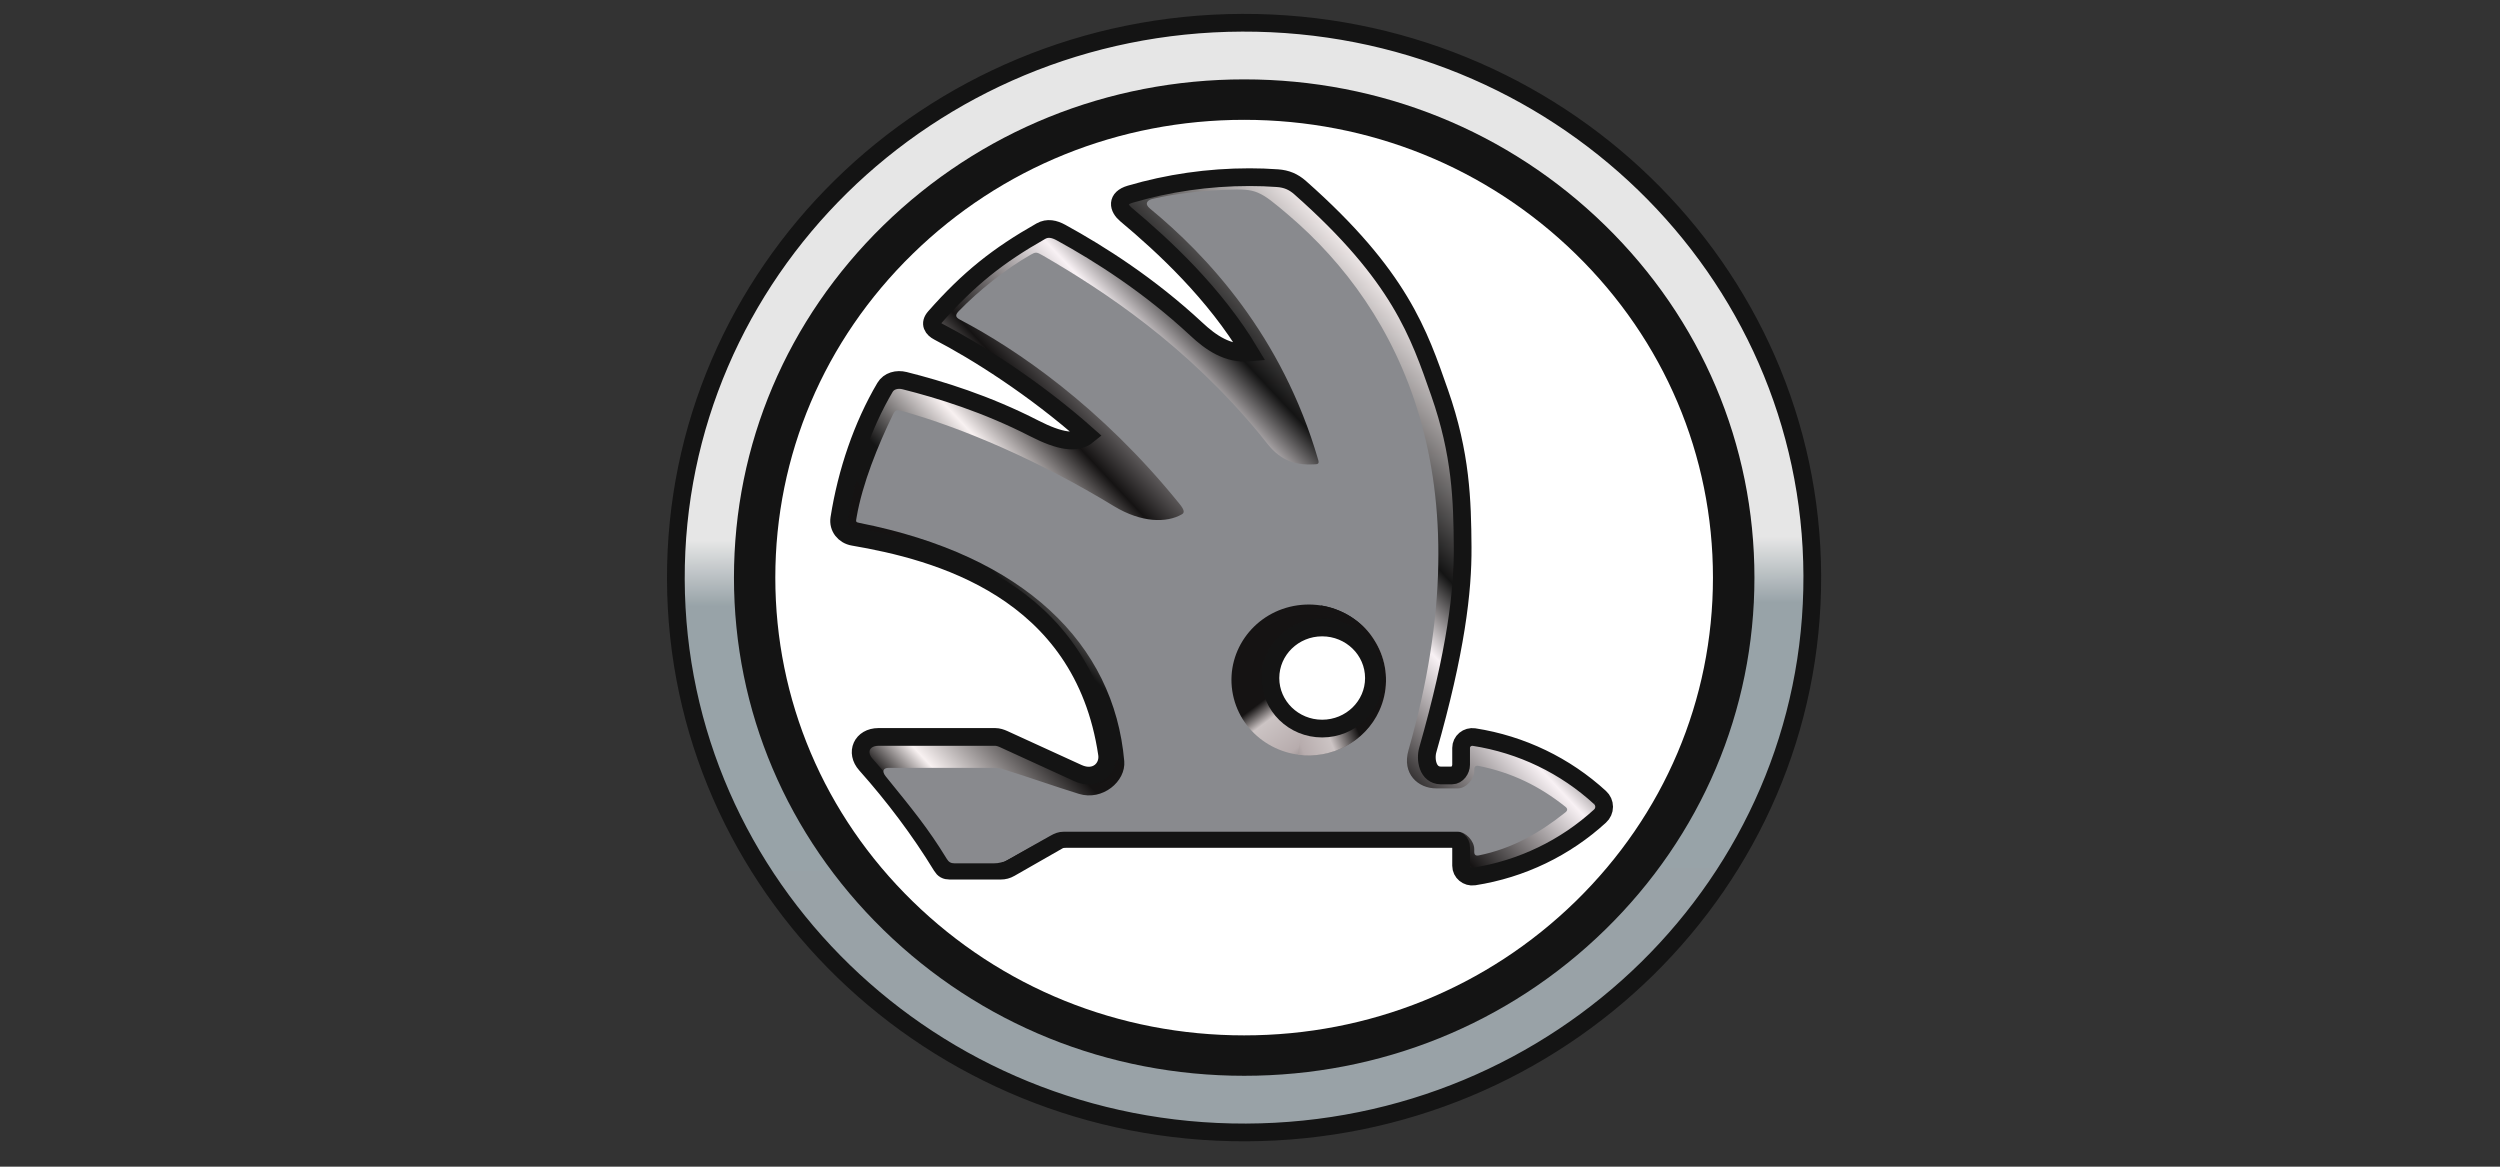 <svg width="120" height="56" viewBox="0 0 120 56" fill="none" xmlns="http://www.w3.org/2000/svg">
<rect x="0" y="0" width="120" height="56" fill="#333333" stroke="none"/>
<path d="M86.99 27.633C86.938 12.924 74.684 1.041 59.621 1.092C44.558 1.143 32.389 13.108 32.441 27.817C32.493 42.525 44.746 54.408 59.809 54.357C74.873 54.307 87.042 42.342 86.99 27.633Z" fill="url(#paint0_linear_596_7800)" stroke="#141414" stroke-width="0.851" stroke-linecap="square"/>
<path d="M59.722 51.638C53.18 51.638 47.03 49.151 42.404 44.634C37.778 40.118 35.23 34.112 35.23 27.725C35.23 21.337 37.778 15.331 42.404 10.815C47.03 6.298 53.18 3.81 59.722 3.81C66.264 3.81 72.414 6.298 77.04 10.815C81.666 15.331 84.213 21.336 84.213 27.725C84.213 34.112 81.666 40.117 77.04 44.634C72.414 49.151 66.264 51.638 59.722 51.638Z" fill="#141414"/>
<path d="M59.718 49.698C53.707 49.698 48.056 47.413 43.806 43.263C39.556 39.113 37.215 33.594 37.215 27.726C37.215 21.856 39.556 16.338 43.806 12.188C48.056 8.038 53.707 5.752 59.718 5.752C65.73 5.752 71.38 8.038 75.631 12.188C79.882 16.338 82.222 21.856 82.222 27.726C82.222 33.594 79.882 39.112 75.631 43.263C71.38 47.413 65.73 49.698 59.718 49.698Z" fill="white"/>
<path d="M76.8 38.281C75.137 36.756 73.039 35.736 70.754 35.38C70.678 35.369 70.599 35.373 70.525 35.394C70.45 35.415 70.38 35.451 70.322 35.5C70.263 35.549 70.215 35.611 70.183 35.679C70.15 35.748 70.133 35.823 70.133 35.899V36.709C70.133 36.95 69.945 37.222 69.697 37.222C69.518 37.222 69.338 37.227 69.158 37.222C68.521 37.213 68.405 36.449 68.533 35.998C69.891 31.242 70.223 28.357 70.207 26.257C70.19 24.024 70.133 21.8 69.102 18.855C68.11 16.022 67.203 13.248 62.408 9.009C62.082 8.722 61.753 8.583 61.314 8.552C60.843 8.52 60.457 8.504 59.978 8.504C57.987 8.504 56.066 8.789 54.251 9.321C53.571 9.521 53.673 9.983 54.047 10.297C55.857 11.809 58.311 14.082 60.005 16.921C58.932 17.022 58.113 16.44 57.424 15.796C55.161 13.692 52.805 12.193 50.933 11.166C50.608 10.988 50.286 10.914 49.963 11.095C47.9 12.266 46.51 13.368 44.873 15.223C44.594 15.538 44.774 15.784 45.047 15.925C46.837 16.852 49.641 18.611 52.212 20.895C51.688 21.326 50.858 21.184 49.654 20.568C47.341 19.381 45.116 18.698 43.419 18.271C43.055 18.18 42.666 18.28 42.479 18.597C41.392 20.441 40.642 22.647 40.287 24.884C40.219 25.314 40.519 25.694 40.958 25.768C44.914 26.445 51.967 28.261 53.138 36.194C53.239 36.889 52.592 37.499 51.74 37.108C50.551 36.564 49.363 36.022 48.175 35.477C48.05 35.421 47.908 35.373 47.771 35.373H42.168C41.371 35.373 41.043 36.117 41.561 36.696C42.909 38.211 44.144 39.846 45.202 41.579C45.295 41.733 45.402 41.792 45.585 41.792H48.031C48.198 41.792 48.34 41.754 48.484 41.671C49.253 41.231 50.022 40.791 50.793 40.351C50.936 40.268 51.078 40.27 51.245 40.27H69.685C69.933 40.27 70.133 40.426 70.133 40.668V41.554C70.133 41.876 70.428 42.121 70.754 42.072C73.039 41.715 75.137 40.696 76.8 39.172C76.863 39.115 76.913 39.046 76.947 38.969C76.981 38.893 76.999 38.81 76.999 38.726C76.999 38.643 76.981 38.56 76.947 38.483C76.913 38.407 76.863 38.338 76.8 38.281" fill="url(#paint1_linear_596_7800)"/>
<path d="M76.8 38.281C75.137 36.756 73.039 35.736 70.754 35.38C70.678 35.369 70.599 35.373 70.525 35.394C70.45 35.415 70.38 35.451 70.322 35.5C70.263 35.549 70.215 35.611 70.183 35.679C70.15 35.748 70.133 35.823 70.133 35.899V36.709C70.133 36.95 69.945 37.222 69.697 37.222C69.518 37.222 69.338 37.227 69.158 37.222C68.521 37.213 68.405 36.449 68.533 35.998C69.891 31.242 70.223 28.357 70.207 26.257C70.19 24.024 70.133 21.8 69.102 18.855C68.11 16.022 67.203 13.248 62.408 9.009C62.082 8.722 61.753 8.583 61.314 8.552C60.843 8.52 60.457 8.504 59.978 8.504C57.987 8.504 56.066 8.789 54.251 9.321C53.571 9.521 53.673 9.983 54.047 10.297C55.857 11.809 58.311 14.082 60.005 16.921C58.932 17.022 58.113 16.44 57.424 15.796C55.161 13.692 52.805 12.193 50.933 11.166C50.608 10.988 50.286 10.914 49.963 11.095C47.9 12.266 46.51 13.368 44.873 15.223C44.594 15.538 44.774 15.784 45.047 15.925C46.837 16.852 49.641 18.611 52.212 20.895C51.688 21.326 50.858 21.184 49.654 20.568C47.341 19.381 45.116 18.698 43.419 18.271C43.055 18.18 42.666 18.28 42.479 18.597C41.392 20.441 40.642 22.647 40.287 24.884C40.219 25.314 40.519 25.694 40.958 25.768C44.914 26.445 51.967 28.261 53.138 36.194C53.239 36.889 52.592 37.499 51.74 37.108C50.551 36.564 49.363 36.022 48.175 35.477C48.05 35.421 47.908 35.373 47.771 35.373H42.168C41.371 35.373 41.043 36.117 41.561 36.696C42.909 38.211 44.144 39.846 45.202 41.579C45.295 41.733 45.402 41.792 45.585 41.792H48.031C48.198 41.792 48.34 41.754 48.484 41.671C49.253 41.231 50.022 40.791 50.793 40.351C50.936 40.268 51.078 40.27 51.245 40.27H69.685C69.933 40.27 70.133 40.426 70.133 40.668V41.554C70.133 41.876 70.428 42.121 70.754 42.072C73.039 41.715 75.137 40.696 76.8 39.172C76.863 39.115 76.913 39.046 76.947 38.969C76.981 38.893 76.999 38.81 76.999 38.726C76.999 38.643 76.981 38.56 76.947 38.483C76.913 38.407 76.863 38.338 76.8 38.281" stroke="#141414" stroke-width="0.851"/>
<path d="M63.063 35.688C61.246 35.688 59.776 34.252 59.776 32.481C59.776 30.709 61.246 29.273 63.063 29.273C64.875 29.273 66.347 30.709 66.347 32.481C66.347 34.252 64.875 35.688 63.063 35.688ZM75.139 38.724C73.892 37.731 72.577 37.088 70.979 36.765C70.835 36.736 70.764 36.791 70.764 36.936V37.014C70.764 37.397 70.372 37.843 69.978 37.843H68.94C68.064 37.843 67.283 37.139 67.607 36.008C71.355 22.946 67.167 14.869 61.878 10.348C60.441 9.123 60.312 9.055 58.88 9.108C57.752 9.15 56.429 9.285 55.31 9.55C55.09 9.602 54.907 9.772 55.198 10.011C57.913 12.244 61.541 16.095 63.278 22.088C63.337 22.297 63.211 22.282 63.049 22.291C61.494 22.383 60.97 21.453 60.485 20.862C56.96 16.579 53.009 13.973 50.051 12.262C49.757 12.09 49.709 12.093 49.485 12.22C48.297 12.891 46.962 13.961 46.021 14.934C45.825 15.14 45.875 15.237 46.092 15.35C48.767 16.75 52.835 19.508 56.616 24.185C56.851 24.474 56.867 24.608 56.734 24.684C56.007 25.107 54.793 25.101 53.464 24.293C49.859 22.097 46.198 20.543 43.333 19.737C43.028 19.65 42.974 19.667 42.85 19.922C42.151 21.356 41.39 23.22 41.116 24.835C41.081 25.046 41.062 25.063 41.263 25.102C49.145 26.666 53.47 30.888 53.964 36.532C54.05 37.511 52.916 38.455 51.787 38.106C50.561 37.726 49.371 37.299 48.145 36.92C48.014 36.879 47.878 36.858 47.74 36.859C46.046 36.858 44.35 36.857 42.654 36.857C42.428 36.857 42.295 36.996 42.52 37.273C43.8 38.854 44.544 39.75 45.447 41.228C45.539 41.382 45.646 41.441 45.831 41.441C46.453 41.441 47.078 41.44 47.703 41.44C47.941 41.443 48.174 41.381 48.378 41.26C49.056 40.872 49.731 40.511 50.41 40.121C50.626 39.998 50.81 39.923 51.06 39.923C57.215 39.921 63.812 39.923 69.966 39.922C70.358 39.922 70.764 40.37 70.764 40.756V40.889C70.764 41.034 70.835 41.088 70.979 41.06C72.577 40.737 73.891 39.988 75.139 38.994C75.252 38.904 75.252 38.816 75.139 38.724" fill="#898A8E"/>
<path d="M66.484 32.114C66.781 34.093 65.379 35.929 63.352 36.218C61.328 36.507 59.446 35.141 59.149 33.162C58.853 31.183 60.255 29.345 62.279 29.056C64.306 28.767 66.188 30.135 66.484 32.114Z" fill="url(#paint2_linear_596_7800)"/>
<path d="M63.415 29.064L62.301 36.225C63.897 36.447 65.516 35.623 66.206 34.112C67.04 32.286 66.201 30.148 64.332 29.334C64.04 29.206 63.731 29.114 63.415 29.063V29.064Z" fill="url(#paint3_linear_596_7800)"/>
<path d="M65.949 32.547C65.949 33.885 64.837 34.972 63.463 34.972C62.091 34.972 60.98 33.885 60.98 32.547C60.98 31.206 62.091 30.119 63.463 30.119C64.837 30.119 65.949 31.206 65.949 32.547Z" fill="white" stroke="#141414" stroke-width="0.851"/>
<defs>
<linearGradient id="paint0_linear_596_7800" x1="59.81" y1="54.452" x2="59.63" y2="0.997" gradientUnits="userSpaceOnUse">
<stop stop-color="#99A2A7"/>
<stop offset="0.476" stop-color="#98A3A8"/>
<stop offset="0.535" stop-color="#E6E6E6"/>
<stop offset="1" stop-color="#E6E6E6"/>
</linearGradient>
<linearGradient id="paint1_linear_596_7800" x1="40.582" y1="41.486" x2="76.048" y2="8.252" gradientUnits="userSpaceOnUse">
<stop stop-color="#151313"/>
<stop offset="0.085" stop-color="#151313"/>
<stop offset="0.128" stop-color="#F8F1F1"/>
<stop offset="0.229" stop-color="#151313"/>
<stop offset="0.304" stop-color="#141414"/>
<stop offset="0.382" stop-color="#F8F1F1"/>
<stop offset="0.45" stop-color="#151313"/>
<stop offset="0.565" stop-color="#F8F1F4"/>
<stop offset="0.627" stop-color="#141414"/>
<stop offset="0.787" stop-color="#F8F1F1"/>
<stop offset="1" stop-color="#F8F1F2"/>
</linearGradient>
<linearGradient id="paint2_linear_596_7800" x1="62.843" y1="31.963" x2="66.224" y2="36.489" gradientUnits="userSpaceOnUse">
<stop stop-color="#151313"/>
<stop offset="0.163" stop-color="#CCC4C4"/>
<stop offset="0.496" stop-color="#B7ACAD"/>
<stop offset="1" stop-color="#151313"/>
</linearGradient>
<linearGradient id="paint3_linear_596_7800" x1="63.68" y1="31.468" x2="58.517" y2="33.616" gradientUnits="userSpaceOnUse">
<stop stop-color="#151313"/>
<stop offset="0.25" stop-color="#CCC4C4"/>
<stop offset="0.5" stop-color="#B7ACAD"/>
<stop offset="1" stop-color="#151313"/>
</linearGradient>
</defs>
</svg>
